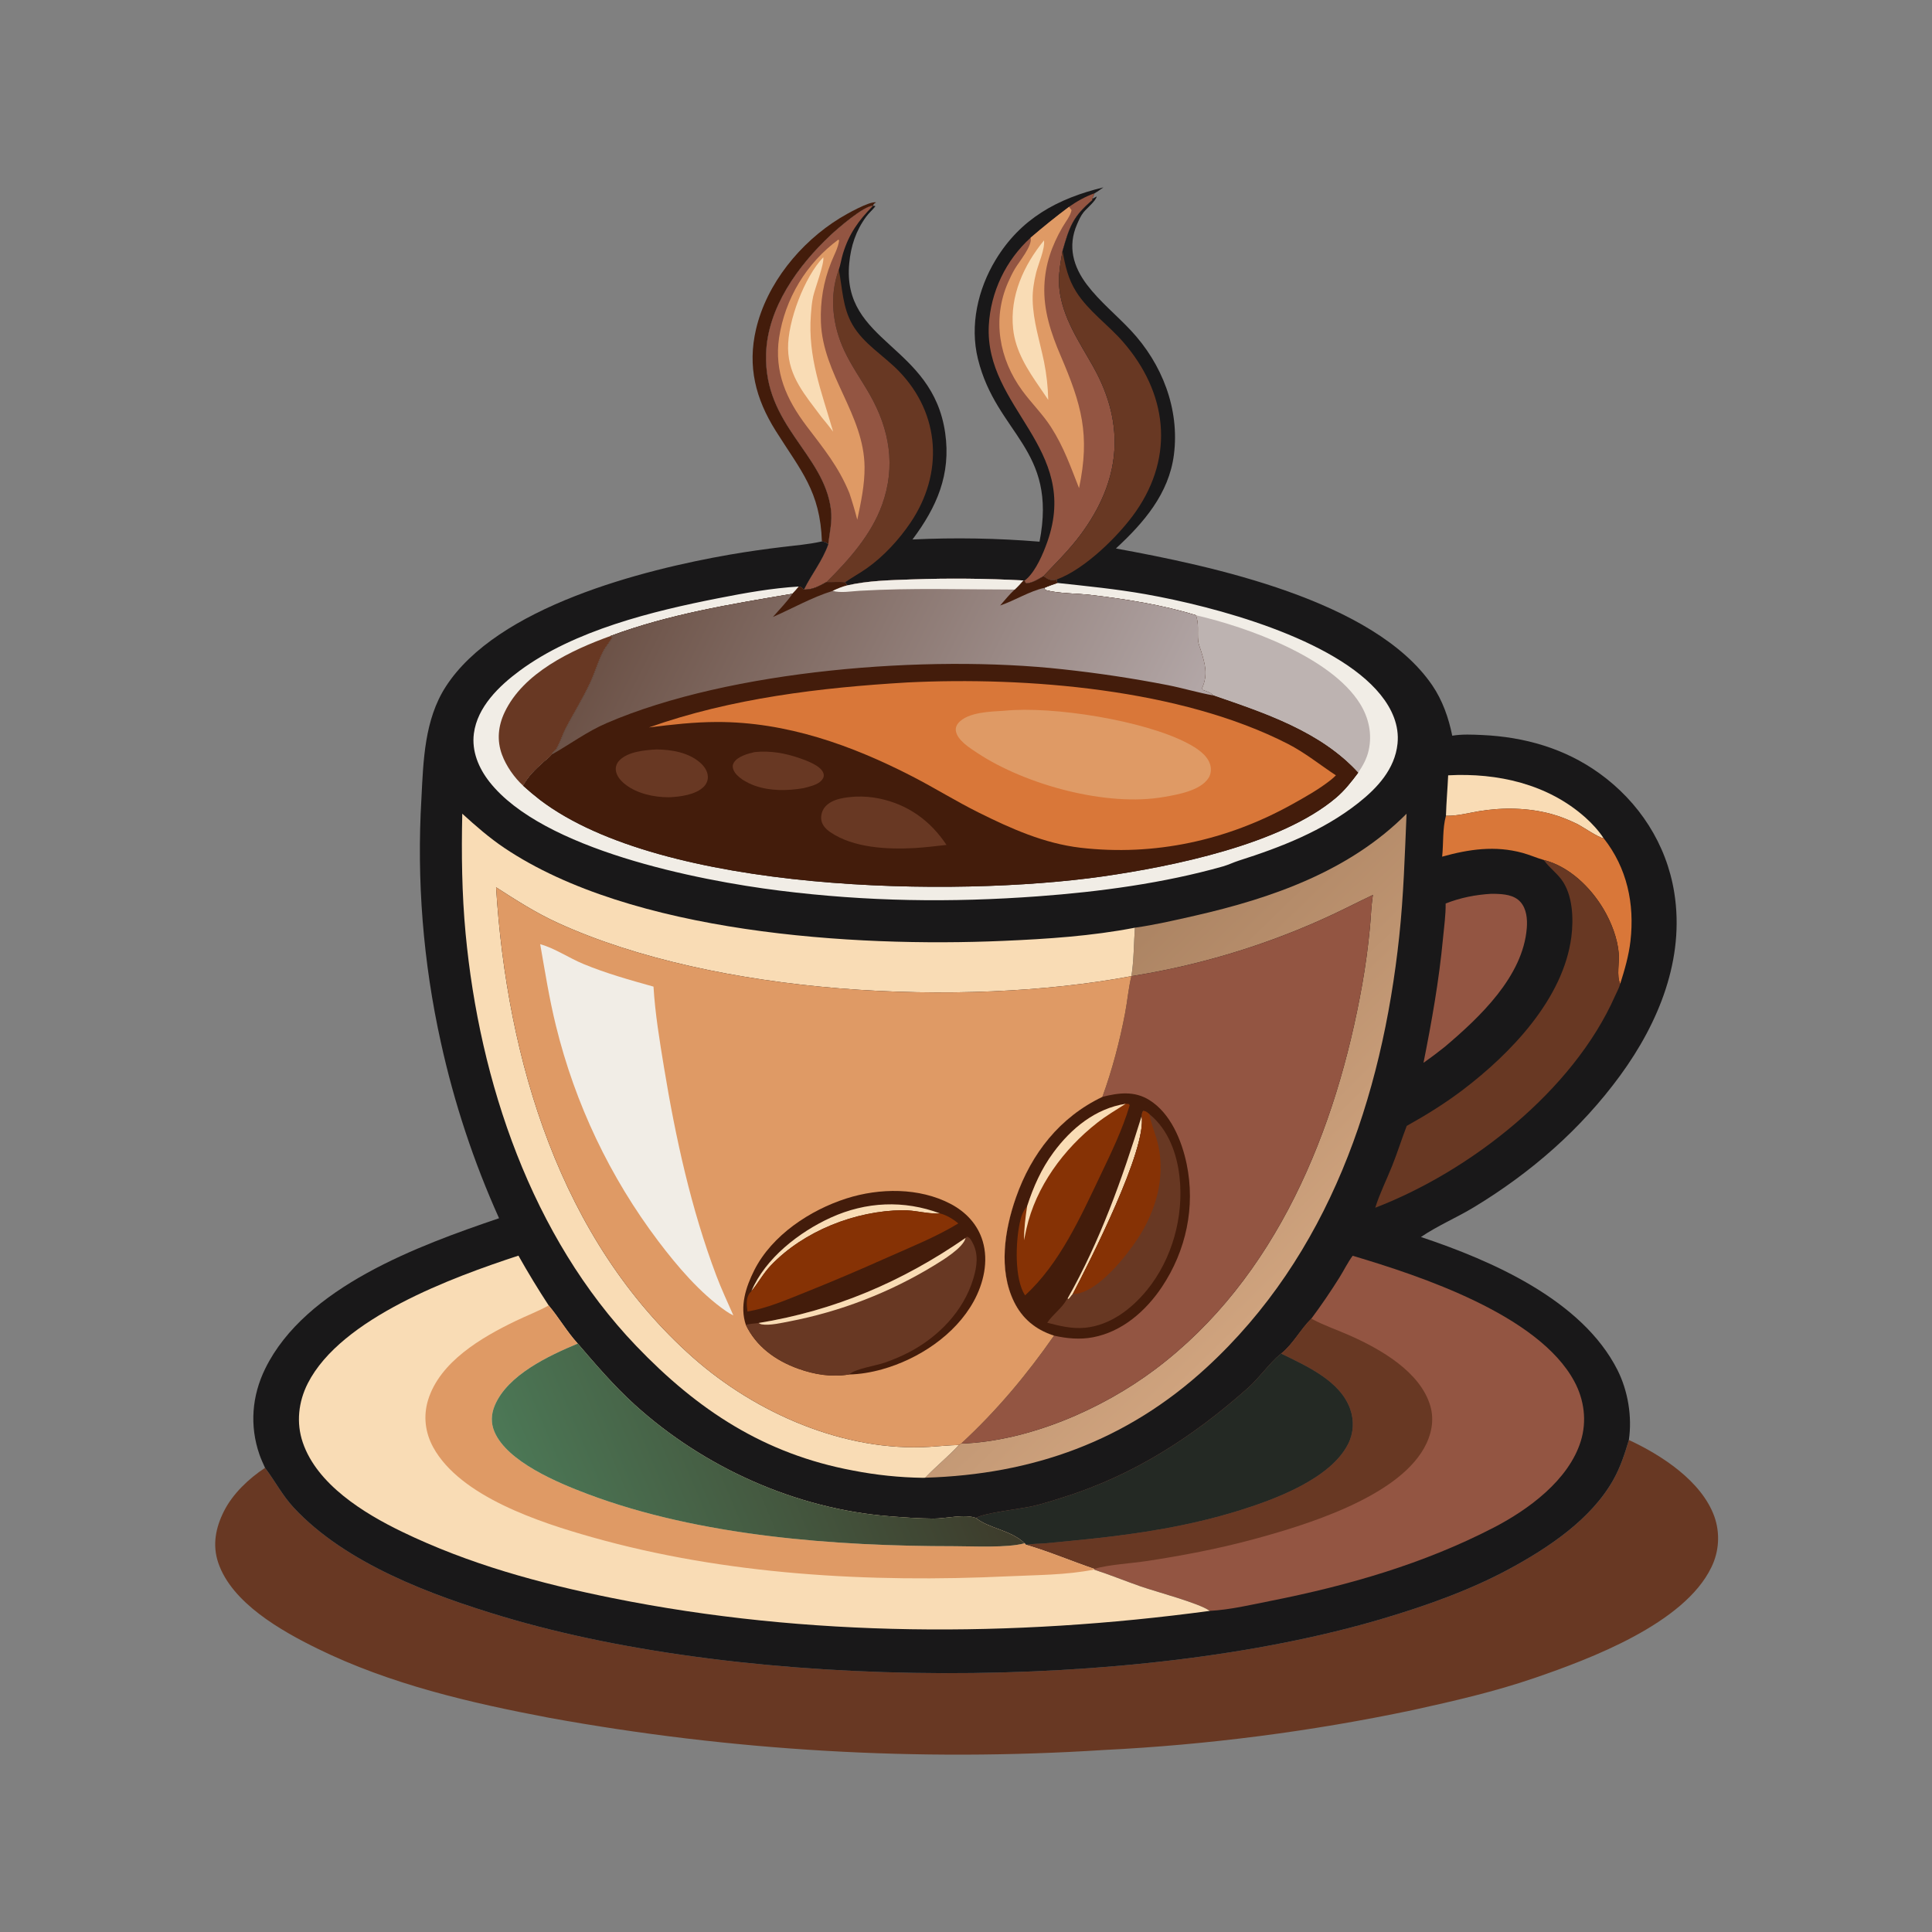 <?xml version="1.0" encoding="utf-8" ?>
<svg xmlns="http://www.w3.org/2000/svg" xmlns:xlink="http://www.w3.org/1999/xlink" width="1024" height="1024">
	<rect width="100%" height="100%" fill="#808080" stroke="none"/>
	<path fill="#431C0B" d="M435.621 286.961C434.725 260.345 424.447 249.521 411.112 228.29C400.481 211.363 396.099 194.215 400.705 174.514C406.371 150.277 424.164 128.534 445.123 115.625C448.397 113.608 460.964 106.466 464.363 107.271C463.298 107.947 463.096 107.932 462.693 109.103C457.923 108.968 443.856 121.213 440.182 124.663C422.987 140.813 406.753 163.149 406.033 187.608C404.916 225.593 436.697 240.334 440.415 270.061C441.219 276.489 439.718 282.174 438.993 288.457C437.769 287.399 437.222 287.19 435.621 286.961Z"/>
	<path fill="#191819" d="M550.967 287.102C560.642 237.712 528.196 230.235 518.329 190.277C513.93 172.464 518.292 153.314 527.665 137.8C540.941 115.826 560.538 105.207 584.829 99.303C583.292 100.4 581.777 101.542 580.124 102.461L578.92 105.417L578.973 106.071C568.606 114.78 566.811 120.297 563.175 133.001C562.006 139.782 560.747 146.43 561.536 153.339C563.281 168.611 572.088 181.246 579.416 194.303C596.935 225.518 593.861 254.995 572.681 283.494C566.769 291.448 559.859 298.204 553.073 305.369C550.087 307.117 547.564 308.797 544.062 309.233C543.136 308.435 543.509 308.926 542.99 307.725L542.416 307.649C522.571 306.607 503.028 306.413 483.165 307.106C471.787 307.503 460.19 307.744 449.042 310.276L447.918 308.64C444.857 308.208 441.251 308.627 438.097 308.492C433.957 310.735 430.91 312.549 426.071 312.526C430.159 304.235 435.863 297.33 438.993 288.457C439.718 282.174 441.219 276.489 440.415 270.061C436.697 240.334 404.916 225.593 406.033 187.608C406.753 163.149 422.987 140.813 440.182 124.663C443.856 121.213 457.923 108.968 462.693 109.103C463.44 109.045 462.998 109.031 464.009 109.284C462.489 111.257 460.573 112.831 459.084 114.86C453.613 122.317 450.985 130.397 450.117 139.509C446.09 181.771 494.25 182.506 500.973 229.526C504.108 251.454 496.517 268.754 483.642 285.933Q500.474 285.131 517.323 285.424Q534.172 285.716 550.967 287.102Z"/>
	<path fill="#683823" d="M444.575 142.947C446.559 153.016 446.535 162.866 451.805 172.045C457.667 182.253 468.367 188.411 476.391 196.675C498.44 219.386 500.16 250.963 482.626 276.961C476.512 286.025 468.299 294.953 459.343 301.26C455.636 303.871 451.613 306.025 447.918 308.64C444.857 308.208 441.251 308.627 438.097 308.492C449.939 296.692 461.78 283.461 467.53 267.517C474.881 247.136 471.522 227.579 460.968 209.074C456.514 201.265 451.267 193.973 447.459 185.794C441.255 172.471 439.418 156.929 444.575 142.947Z"/>
	<path fill="#935542" d="M438.993 288.457C439.718 282.174 441.219 276.489 440.415 270.061C436.697 240.334 404.916 225.593 406.033 187.608C406.753 163.149 422.987 140.813 440.182 124.663C443.856 121.213 457.923 108.968 462.693 109.103C454.996 116.953 450.013 123.846 446.767 134.475C445.923 137.239 445.52 140.249 444.575 142.947C439.418 156.929 441.255 172.471 447.459 185.794C451.267 193.973 456.514 201.265 460.968 209.074C471.522 227.579 474.881 247.136 467.53 267.517C461.78 283.461 449.939 296.692 438.097 308.492C433.957 310.735 430.91 312.549 426.071 312.526C430.159 304.235 435.863 297.33 438.993 288.457Z"/>
	<path fill="#DF9A65" d="M444.354 126.994L444.751 127.439C444.294 131.248 441.901 135.564 440.483 139.153C436.44 149.384 434.706 159.728 435.102 170.746C436.107 198.695 457.955 219.623 458.234 247.504C458.328 256.959 456.315 266.276 454.373 275.478C453.155 270.7 451.756 266.054 450.205 261.377C444.38 247.197 436.58 237.815 427.476 225.787C416.761 211.629 410.302 197.106 412.923 179.021Q413.217 177.094 413.606 175.184Q413.994 173.273 414.475 171.384Q414.957 169.495 415.53 167.632Q416.103 165.769 416.767 163.936Q417.431 162.103 418.184 160.305Q418.937 158.507 419.777 156.747Q420.617 154.988 421.542 153.272Q422.467 151.557 423.475 149.888Q424.483 148.219 425.571 146.602Q426.66 144.985 427.826 143.423Q428.993 141.861 430.234 140.358Q431.476 138.855 432.789 137.415Q434.103 135.974 435.485 134.6Q436.868 133.226 438.316 131.921Q439.764 130.616 441.275 129.383Q442.785 128.151 444.354 126.994Z"/>
	<path fill="#F9DCB5" d="M436.355 136.373C437.002 139.656 431.946 152.909 431.004 157.073C430.28 160.274 430.022 163.622 429.779 166.889C428.094 189.516 435.455 207.572 441.578 228.797C439.578 226.131 437.494 223.555 435.364 220.991C426.941 209.646 417.951 199.731 417.69 184.766C417.439 170.303 426.369 146.76 436.355 136.373Z"/>
	<path fill="#935542" d="M566.617 109.617C570.683 106.748 575.415 104.065 580.124 102.461L578.92 105.417L578.973 106.071C568.606 114.78 566.811 120.297 563.175 133.001C562.006 139.782 560.747 146.43 561.536 153.339C563.281 168.611 572.088 181.246 579.416 194.303C596.935 225.518 593.861 254.995 572.681 283.494C566.769 291.448 559.859 298.204 553.073 305.369C550.087 307.117 547.564 308.797 544.062 309.233C543.136 308.435 543.509 308.926 542.99 307.725C543.526 307.372 543.541 307.385 544.104 306.877C549.138 302.341 552.894 293.438 555.107 287.183C572.758 237.293 521.864 216.412 524.085 172.513Q524.177 170.862 524.349 169.218Q524.521 167.574 524.773 165.941Q525.025 164.307 525.356 162.687Q525.687 161.068 526.096 159.466Q526.505 157.864 526.992 156.285Q527.478 154.705 528.041 153.151Q528.604 151.596 529.242 150.071Q529.88 148.546 530.591 147.054Q531.302 145.562 532.085 144.106Q532.867 142.65 533.72 141.234Q534.573 139.817 535.493 138.444Q536.414 137.071 537.4 135.745Q538.386 134.418 539.436 133.141Q540.485 131.864 541.596 130.639Q542.706 129.414 543.874 128.245Q545.043 127.076 546.267 125.965C552.93 120.252 559.582 114.884 566.617 109.617Z"/>
	<path fill="#DF9A65" d="M566.617 109.617L567.935 111.384C567.467 114.254 564.561 117.926 563.08 120.497C557.43 130.299 554.003 140.07 553.536 151.458C553.002 164.511 557.071 176.668 562.143 188.501C573.262 214.441 577.862 230.421 571.917 258.724C567.367 247.194 563.854 236.959 557.054 226.357C552.675 219.531 546.642 213.632 541.833 207.064C529.567 190.312 525.752 169.174 534.287 149.71C535.372 147.236 536.565 144.774 537.931 142.443C540.113 138.72 547.292 130.289 546.267 125.965C552.93 120.252 559.582 114.884 566.617 109.617Z"/>
	<path fill="#F9DCB5" d="M553.348 127.401C553.908 132.06 550.348 139.805 549.181 144.497C548.02 149.166 547.216 154.132 547.324 158.954C547.58 170.312 551.098 180.768 553.362 191.77Q555.37 201.757 555.585 211.942Q553.528 208.815 551.38 205.75C544.725 196.112 538.214 186.194 536.969 174.262C535.154 156.854 542.553 140.602 553.348 127.401Z"/>
	<path fill="#683823" d="M140.482 777.979C145.833 785.045 149.586 792.539 155.771 799.171C183.305 828.697 228.5 845.422 266.304 856.766C397.864 896.243 601.675 897.066 733.368 857.775C756.057 851.005 779.061 842.854 799.933 831.58C820.707 820.358 843.479 805.196 855.227 784.097C858.906 777.489 861.184 770.44 863.333 763.225C880.663 771.24 901.876 785.023 908.643 803.776Q908.93 804.592 909.177 805.421Q909.424 806.25 909.629 807.09Q909.834 807.93 909.997 808.78Q910.16 809.629 910.281 810.485Q910.402 811.342 910.48 812.203Q910.558 813.065 910.593 813.929Q910.629 814.793 910.621 815.658Q910.613 816.523 910.563 817.386Q910.512 818.25 910.419 819.109Q910.325 819.969 910.189 820.824Q910.053 821.678 909.875 822.524Q909.697 823.37 909.477 824.207Q909.257 825.043 908.995 825.868Q908.734 826.692 908.432 827.503Q908.13 828.313 907.788 829.108Q907.447 829.902 907.066 830.679C892.717 860.527 842.955 879.209 813.362 889.362C792.282 896.595 770.578 901.592 748.835 906.368Q728.594 910.629 708.2 914.087Q687.807 917.545 667.293 920.195Q646.778 922.845 626.175 924.683Q605.572 926.521 584.913 927.543Q566.499 928.717 548.057 929.329Q529.616 929.942 511.165 929.993Q492.713 930.044 474.269 929.533Q455.824 929.023 437.404 927.951Q418.983 926.879 400.604 925.248Q382.225 923.616 363.904 921.425Q345.583 919.234 327.337 916.487Q309.091 913.74 290.937 910.439C248.992 902.49 206.71 892.675 168.183 873.761C148.992 864.34 122.898 849.6 115.688 828.338C112.478 818.872 114.304 809.682 118.702 800.966C123.41 791.635 131.865 783.694 140.482 777.979Z"/>
	<path fill="#191819" d="M578.92 105.417L581.265 104.135C580.969 106.316 575.953 110.491 574.355 112.453C572.845 114.308 571.814 116.674 570.864 118.855C565.785 130.514 568.797 141.267 576.125 150.929C582.866 159.815 591.755 167.001 599.371 175.129C615.89 192.759 625.308 216.736 622.197 241.015C619.547 261.694 606.193 277.082 591.462 290.702C641.788 299.933 728.154 317.938 759.093 363.175C764.555 371.162 767.816 380.503 769.721 389.939C774.898 389.073 780.407 389.338 785.637 389.577C807.985 390.594 829.316 396.65 847.623 409.821C868.748 425.019 883.288 447.343 887.406 473.158C893.003 508.25 879.156 542.083 858.764 569.992C837.933 598.502 811.472 621.5 781.378 639.75C772.134 645.356 762.082 649.561 753.122 655.636C790.693 668.17 838.538 689.033 857.27 726.083C862.882 737.182 865.135 750.906 863.333 763.225C861.184 770.44 858.906 777.489 855.227 784.097C843.479 805.196 820.707 820.358 799.933 831.58C779.061 842.854 756.057 851.005 733.368 857.775C601.675 897.066 397.864 896.243 266.304 856.766C228.5 845.422 183.305 828.697 155.771 799.171C149.586 792.539 145.833 785.045 140.482 777.979C139.425 775.656 138.344 773.332 137.508 770.918C132.227 755.672 133.495 739.826 140.586 725.382C161.87 682.033 221.858 660.201 264.508 645.689Q259.458 634.468 254.995 623.002Q250.532 611.535 246.668 599.853Q242.803 588.171 239.547 576.305Q236.291 564.439 233.653 552.421Q231.895 544.483 230.412 536.488Q228.93 528.494 227.725 520.453Q226.52 512.412 225.595 504.334Q224.669 496.257 224.024 488.152Q223.379 480.047 223.015 471.924Q222.651 463.801 222.569 455.671Q222.486 447.541 222.685 439.413Q222.884 431.284 223.365 423.168C224.379 403.027 224.977 381.476 236.234 363.982C263.493 321.62 340.415 302.031 386.953 293.936Q400.783 291.57 414.717 289.925C421.465 289.101 428.447 288.542 435.089 287.082L435.621 286.961C437.222 287.19 437.769 287.399 438.993 288.457C435.863 297.33 430.159 304.235 426.071 312.526C430.91 312.549 433.957 310.735 438.097 308.492C441.251 308.627 444.857 308.208 447.918 308.64L449.042 310.276C460.19 307.744 471.787 307.503 483.165 307.106C503.028 306.413 522.571 306.607 542.416 307.649L542.99 307.725C543.509 308.926 543.136 308.435 544.062 309.233C547.564 308.797 550.087 307.117 553.073 305.369C559.859 298.204 566.769 291.448 572.681 283.494C593.861 254.995 596.935 225.518 579.416 194.303C572.088 181.246 563.281 168.611 561.536 153.339C560.747 146.43 562.006 139.782 563.175 133.001C566.811 120.297 568.606 114.78 578.973 106.071L578.92 105.417Z"/>
	<path fill="#F9DCB5" d="M767.554 410.938C793.626 409.524 820.44 415.521 840.355 433.364C843.963 436.596 847.3 440.264 849.986 444.303C847.193 444.04 838.714 438.039 835.583 436.546C831.41 434.555 826.966 432.732 822.505 431.505C810.101 428.093 796.588 427.846 783.923 429.956C778.372 430.88 772.608 432.455 766.972 432.378C766.776 432.376 766.58 432.368 766.384 432.363C766.587 425.204 767.237 418.087 767.554 410.938Z"/>
	<path fill="#D97739" d="M766.384 432.363C766.58 432.368 766.776 432.376 766.972 432.378C772.608 432.455 778.372 430.88 783.923 429.956C796.588 427.846 810.101 428.093 822.505 431.505C826.966 432.732 831.41 434.555 835.583 436.546C838.714 438.039 847.193 444.04 849.986 444.303C862.38 460.02 866.43 479.026 864.181 498.731C863.29 506.533 861.101 514.029 858.735 521.49C856.737 517.111 858.373 510.238 857.987 505.438C857.334 497.341 853.995 488.737 849.877 481.804C842.982 470.197 831.604 459.169 818.233 455.811C814.428 454.728 810.774 453.074 806.924 452.028C792.399 448.085 778.623 450.074 764.371 454.049C765.117 447.074 764.501 439.079 766.384 432.363Z"/>
	<path fill="#935542" d="M790.415 473.732C791.029 473.724 791.636 473.723 792.25 473.74C797.028 473.875 802.456 474.247 805.864 478.055C809.142 481.718 809.6 487.204 809.232 491.892C807.213 517.584 784.271 539.173 765.7 554.902Q760.215 559.279 754.481 563.323C758.834 541.447 762.728 519.648 764.811 497.42C765.382 491.326 766.308 485.004 766.221 478.885C774.017 475.79 782.064 474.222 790.415 473.732Z"/>
	<path fill="#683823" d="M563.175 133.001C564.564 140.83 566.095 147.803 570.4 154.63C576.842 164.846 587.28 172.075 595.16 181.107C618.583 207.953 622.742 241.362 602.003 271.151C593.096 283.946 574.84 301.822 559.999 307.178C559.851 307.209 559.705 307.241 559.557 307.271C556.608 307.854 555.474 306.999 553.073 305.369C559.859 298.204 566.769 291.448 572.681 283.494C593.861 254.995 596.935 225.518 579.416 194.303C572.088 181.246 563.281 168.611 561.536 153.339C560.747 146.43 562.006 139.782 563.175 133.001Z"/>
	<path fill="#683823" d="M818.233 455.811C831.604 459.169 842.982 470.197 849.877 481.804C853.995 488.737 857.334 497.341 857.987 505.438C858.373 510.238 856.737 517.111 858.735 521.49C858.155 523.653 856.843 525.986 855.93 528.048C833.722 578.171 779.274 620.752 728.907 640.132C731.242 632.638 734.903 625.33 737.828 618.022C740.631 611.018 742.894 603.8 745.593 596.751C756.078 590.889 766.052 584.726 775.614 577.438C800.887 558.173 828.603 529.325 832.845 496.613C834.096 486.962 833.615 474.06 827.485 466.018C824.881 462.602 821.35 459.929 818.765 456.524L818.233 455.811Z"/>
	<defs>
		<linearGradient id="gradient_0" gradientUnits="userSpaceOnUse" x1="552.596" y1="540.683" x2="686.11" y2="677.579">
			<stop offset="0" stop-color="#AC8463"/>
			<stop offset="1" stop-color="#CFA37E"/>
		</linearGradient>
	</defs>
	<path fill="url(#gradient_0)" d="M745.502 431.293C744.582 452.984 743.935 474.713 741.624 496.312C732.473 581.81 704.154 665.384 639.47 724.847C597.106 763.791 547.376 781.517 490.391 783.217C496.11 777.19 502.635 771.978 508.252 765.871L509.396 765.154C545.026 763.875 583.872 747.077 612.18 725.836C676.595 677.504 708.345 598.75 722.018 521.748C723.771 511.877 725.114 501.76 726.074 491.784C726.612 486.187 726.744 480.512 727.574 474.952L727.671 474.334C718.223 478.822 709.008 483.659 699.417 487.868Q687.495 493.164 675.253 497.671Q663.011 502.179 650.501 505.88Q637.992 509.581 625.267 512.46Q612.543 515.338 599.659 517.382C600.989 509.506 600.93 499.817 601.53 491.697C612.171 490.199 622.754 487.742 633.227 485.36C674.176 476.047 715.319 461.659 745.502 431.293Z"/>
	<path fill="#F1EDE6" d="M560.439 308.971C576.014 310.658 591.667 312.189 607.105 314.927C643.838 321.439 707.608 338.429 731.693 368.182C737.707 375.611 741.735 384.444 740.713 394.196C739.306 407.629 730.017 417.654 719.82 425.682C701.146 440.383 679.023 449.018 656.625 456.14C653.768 457.048 651.066 458.398 648.172 459.218C616.81 468.107 582.733 472.667 550.3 475.054C503.824 478.476 459.529 477.843 413.224 472.053C369.647 466.605 287.592 450.289 259.414 414.38C253.696 407.093 249.936 398.17 251.166 388.762C253.01 374.665 264.525 363.586 275.366 355.557C304.401 334.056 345.829 323.937 380.741 317.063C394.887 314.278 409.094 311.717 423.511 310.865C422.38 312.181 421.272 313.497 420.022 314.702C387.438 320.219 354.692 325.481 323.589 337.087L324.512 337.799C323.162 340.389 321.142 342.509 319.798 345.077C317.067 350.296 315.404 356.225 312.937 361.6C309.058 370.053 303.972 378.074 299.693 386.345C298.308 389.021 296.069 395.681 294.336 397.676C293.976 398.091 293.426 398.31 293.064 398.724C292.826 398.997 292.658 399.537 292.533 399.882C291.329 401.408 289.611 402.603 288.162 403.896C283.939 407.66 280.008 411.459 277.29 416.459Q281.631 420.407 286.271 423.999C351.124 473.277 506.155 475.743 584.508 464.516C621.647 459.194 679.012 447.505 708.113 422.827C712.729 418.912 716.276 414.344 719.882 409.533C699.865 387.662 670.336 377.973 643.175 368.609C641.659 367.036 639.424 366.349 637.409 365.64L637.17 364.654C640.342 357.568 638.716 351.787 636.494 344.709C635.99 343.107 635.216 341.295 635.057 339.617C634.598 334.786 635.587 330.853 633.882 326.096C616.131 320.564 596.336 317.484 577.908 315.313C571.107 314.512 561.119 314.577 554.86 312.912C553.755 312.618 553.961 312.52 553.429 311.599C555.71 310.583 558.085 309.801 560.439 308.971Z"/>
	<path fill="#683823" d="M277.29 416.459C272.578 412.149 268.292 405.999 266.069 399.995C263.277 392.456 264.028 384.822 267.409 377.636C277.299 356.616 302.757 344.593 323.589 337.087L324.512 337.799C323.162 340.389 321.142 342.509 319.798 345.077C317.067 350.296 315.404 356.225 312.937 361.6C309.058 370.053 303.972 378.074 299.693 386.345C298.308 389.021 296.069 395.681 294.336 397.676C293.976 398.091 293.426 398.31 293.064 398.724C292.826 398.997 292.658 399.537 292.533 399.882C291.329 401.408 289.611 402.603 288.162 403.896C283.939 407.66 280.008 411.459 277.29 416.459Z"/>
	<path fill="#BDB3B1" d="M633.882 326.096C661.296 332.424 705.433 348.314 720.798 372.912C725.477 380.402 727.367 389.05 725.406 397.753C724.41 402.172 722.366 405.806 719.882 409.533C699.865 387.662 670.336 377.973 643.175 368.609C641.659 367.036 639.424 366.349 637.409 365.64L637.17 364.654C640.342 357.568 638.716 351.787 636.494 344.709C635.99 343.107 635.216 341.295 635.057 339.617C634.598 334.786 635.587 330.853 633.882 326.096Z"/>
	<path fill="#F9DCB5" d="M245.012 431.279C252.169 437.774 259.287 444.025 267.326 449.425C334.712 494.691 452.095 502.14 531.637 498.688C555.022 497.674 578.521 496.156 601.53 491.697C600.93 499.817 600.989 509.506 599.659 517.382C509.887 534.169 379.141 527.349 295.593 489.132C283.936 483.8 273.681 477.183 262.94 470.283C268.573 561.43 296.91 657.324 367.403 719.619C400.732 749.071 447.695 769.606 492.744 766.852C497.915 766.536 503.07 765.984 508.252 765.871C502.635 771.978 496.11 777.19 490.391 783.217C490.012 783.247 489.632 783.275 489.252 783.272Q479.873 783.142 470.544 782.17Q461.214 781.198 452.01 779.391C405.044 770.612 369.729 747.35 337.167 713.335C281.732 655.426 254.19 573.413 246.788 494.867C244.788 473.648 244.545 452.563 245.012 431.279Z"/>
	<path fill="#935542" d="M727.671 474.334L727.574 474.952C726.744 480.512 726.612 486.187 726.074 491.784C725.114 501.76 723.771 511.877 722.018 521.748C708.345 598.75 676.595 677.504 612.18 725.836C583.872 747.077 545.026 763.875 509.396 765.154C528.27 747.702 543.943 728.967 558.663 707.917L558.053 707.718C548.737 704.597 541.799 698.84 537.455 689.97C529.13 672.966 532.442 651.893 538.462 634.737C546.678 611.325 561.668 592.157 584.281 581.362C589.415 567.337 593.505 551.755 596.306 537.082C597.552 530.553 598.098 523.838 599.659 517.382Q612.543 515.338 625.267 512.46Q637.992 509.581 650.501 505.88Q663.011 502.179 675.253 497.671Q687.495 493.164 699.417 487.868C709.008 483.659 718.223 478.822 727.671 474.334Z"/>
	<path fill="#431C0B" d="M584.281 581.362C592.859 579.198 601.217 578.086 609.191 583.055C620.424 590.054 626.362 604.498 628.943 616.904C633.667 639.614 628.67 662.869 615.851 682.087C607.328 694.863 594.736 705.886 579.262 708.794C572.363 710.09 565.464 709.461 558.663 707.917L558.053 707.718C548.737 704.597 541.799 698.84 537.455 689.97C529.13 672.966 532.442 651.893 538.462 634.737C546.678 611.325 561.668 592.157 584.281 581.362Z"/>
	<path fill="#F9DCB5" d="M605.112 591.463C607.912 609.131 577.785 668.239 568.605 685.862L566.493 688.486C566.251 688.455 565.97 688.494 565.775 688.347C583.108 657.717 594.729 624.97 605.112 591.463Z"/>
	<path fill="#863205" d="M596.622 585.04L598.275 585.126L598.78 585.753C594.837 598.969 589.07 610.76 583.154 623.161C572.748 644.975 561.528 670.006 543.29 686.561C537.582 677.795 538.336 658.405 540.441 648.373C541.185 644.823 542.075 642.092 544.412 639.255C547.735 629.018 551.914 619.562 558.337 610.853C567.761 598.074 580.593 587.525 596.622 585.04Z"/>
	<path fill="#F9DCB5" d="M596.622 585.04C591.516 588.274 586.409 591.307 581.627 595.037C563.773 608.965 549.021 628.986 544.026 651.3Q543.356 654.32 542.746 657.353C542.732 651.231 543.487 645.296 544.412 639.255C547.735 629.018 551.914 619.562 558.337 610.853C567.761 598.074 580.593 587.525 596.622 585.04Z"/>
	<path fill="#683823" d="M605.112 591.463C605.191 590.375 605.28 589.764 605.849 588.825C607.391 588.849 607.964 589.605 609.182 590.509C619.238 598.618 623.828 611.429 625.192 623.941C627.464 644.796 621.302 667.304 608.014 683.643C599.798 693.744 588.418 702.473 575.079 703.74C568.133 704.4 561.711 702.796 555.048 701.067C558.066 696.585 562.809 693.422 565.325 688.845C565.433 688.649 565.625 688.513 565.775 688.347C565.97 688.494 566.251 688.455 566.493 688.486L568.605 685.862C577.785 668.239 607.912 609.131 605.112 591.463Z"/>
	<path fill="#863205" d="M605.112 591.463C605.191 590.375 605.28 589.764 605.849 588.825C607.391 588.849 607.964 589.605 609.182 590.509C609.212 590.672 609.24 590.835 609.272 590.998C610.373 596.633 612.843 601.932 614.02 607.561C617.628 624.821 612.429 642.282 602.873 656.718C596.751 665.965 582.725 683.659 570.945 685.652C570.17 685.783 569.389 685.827 568.605 685.862C577.785 668.239 607.912 609.131 605.112 591.463Z"/>
	<path fill="#935542" d="M716.941 665.578C753.127 676.343 815.5 696.977 834.423 732.167C839.671 741.926 841.16 753.205 837.847 763.857C831.424 784.505 810.07 800.161 791.64 809.683C754.447 828.898 714.737 840.306 673.796 848.439C663.098 850.564 652.097 853.202 641.191 853.802C635.889 849.773 612.693 843.653 604.481 840.785C596.242 837.907 588.163 834.595 579.855 831.902L579.92 831.521C567.776 827.403 556.126 822.396 543.769 818.786L543.027 817.967C535.986 810.995 523.621 809.991 517.305 804.557C521.376 801.895 541.063 799.71 547.135 798.345C552.707 797.093 558.219 795.282 563.665 793.567C601.123 781.769 632.249 761.562 661.448 735.672C667.28 730.5 673.213 722.137 678.393 717.934C678.607 717.761 678.825 717.593 679.041 717.422C685.34 712.415 689.303 704.547 695.036 698.911Q702.913 688.321 709.91 677.131C712.263 673.374 714.328 669.124 716.941 665.578Z"/>
	<path fill="#683823" d="M695.036 698.911L695.473 699.15C701.947 702.626 709.188 705.043 715.909 708.054C731.827 715.187 752.737 727.053 758.07 745.081C760.38 752.888 758.611 760.79 754.677 767.714C739.733 794.017 691.083 808.667 663.497 816.081C645.394 820.946 626.752 824.47 608.229 827.32C599.855 828.608 587.769 829.245 579.92 831.521C567.776 827.403 556.126 822.396 543.769 818.786C547.197 818.188 550.718 818.272 554.182 817.975Q565.631 816.922 577.067 815.728C603.886 812.929 630.402 808.769 656.212 800.785C675.29 794.884 705.138 783.948 714.536 765.34C717.456 759.558 717.794 752.966 715.645 746.862C710.321 731.741 692.27 723.937 679.041 717.422C685.34 712.415 689.303 704.547 695.036 698.911Z"/>
	<path fill="#242924" d="M517.305 804.557C521.376 801.895 541.063 799.71 547.135 798.345C552.707 797.093 558.219 795.282 563.665 793.567C601.123 781.769 632.249 761.562 661.448 735.672C667.28 730.5 673.213 722.137 678.393 717.934C678.607 717.761 678.825 717.593 679.041 717.422C692.27 723.937 710.321 731.741 715.645 746.862C717.794 752.966 717.456 759.558 714.536 765.34C705.138 783.948 675.29 794.884 656.212 800.785C630.402 808.769 603.886 812.929 577.067 815.728Q565.631 816.922 554.182 817.975C550.718 818.272 547.197 818.188 543.769 818.786L543.027 817.967C535.986 810.995 523.621 809.991 517.305 804.557Z"/>
	<path fill="#F9DCB5" d="M641.191 853.802C536.75 867.89 428.308 867.9 324.745 847.042C286.091 839.257 248.617 829.059 213.004 811.821C192.877 802.08 168.051 786.814 160.475 764.535C156.922 754.084 158.175 742.948 163.148 733.177C180.772 698.553 239.845 676.977 274.78 665.514Q282.353 678.982 290.812 691.912C296.241 698.363 300.536 705.91 306.209 712.12C315.833 723.318 325.353 734.481 336.308 744.43C373.021 777.771 421.684 799.682 471.244 803.634C478.901 804.245 486.967 804.836 494.652 804.889C501.391 804.936 511.038 802.307 517.305 804.557C523.621 809.991 535.986 810.995 543.027 817.967L543.769 818.786C556.126 822.396 567.776 827.403 579.92 831.521L579.855 831.902C588.163 834.595 596.242 837.907 604.481 840.785C612.693 843.653 635.889 849.773 641.191 853.802Z"/>
	<path fill="#DF9A65" d="M290.812 691.912C296.241 698.363 300.536 705.91 306.209 712.12C290.848 718.579 269.006 728.691 262.198 745.01C260.281 749.604 260.12 754.312 262.088 758.918C268.873 774.8 295.784 785.961 311.311 791.815C370.778 814.234 442.664 819.51 505.92 819.516C515.872 819.517 533.901 820.504 543.027 817.967L543.769 818.786C556.126 822.396 567.776 827.403 579.92 831.521L579.855 831.902C565.175 834.848 549.459 834.764 534.517 835.468C460.949 838.932 384.69 834.805 313.569 814.683C286.237 806.949 243.972 793.259 229.619 767.115C225.353 759.344 224.285 750.558 226.887 742.053C233.092 721.77 255.201 708.878 273.196 700.192C278.877 697.449 284.868 695.165 290.398 692.142L290.812 691.912Z"/>
	<defs>
		<linearGradient id="gradient_1" gradientUnits="userSpaceOnUse" x1="503.626" y1="731.201" x2="289.283" y2="821.544">
			<stop offset="0" stop-color="#3D3B2B"/>
			<stop offset="1" stop-color="#4C7856"/>
		</linearGradient>
	</defs>
	<path fill="url(#gradient_1)" d="M306.209 712.12C315.833 723.318 325.353 734.481 336.308 744.43C373.021 777.771 421.684 799.682 471.244 803.634C478.901 804.245 486.967 804.836 494.652 804.889C501.391 804.936 511.038 802.307 517.305 804.557C523.621 809.991 535.986 810.995 543.027 817.967C533.901 820.504 515.872 819.517 505.92 819.516C442.664 819.51 370.778 814.234 311.311 791.815C295.784 785.961 268.873 774.8 262.088 758.918C260.12 754.312 260.281 749.604 262.198 745.01C269.006 728.691 290.848 718.579 306.209 712.12Z"/>
	<path fill="#431C0B" d="M553.073 305.369C555.474 306.999 556.608 307.854 559.557 307.271C559.705 307.241 559.851 307.209 559.999 307.178L560.439 308.971C558.085 309.801 555.71 310.583 553.429 311.599C553.961 312.52 553.755 312.618 554.86 312.912C561.119 314.577 571.107 314.512 577.908 315.313C596.336 317.484 616.131 320.564 633.882 326.096C635.587 330.853 634.598 334.786 635.057 339.617C635.216 341.295 635.99 343.107 636.494 344.709C638.716 351.787 640.342 357.568 637.17 364.654L637.409 365.64C639.424 366.349 641.659 367.036 643.175 368.609C670.336 377.973 699.865 387.662 719.882 409.533C716.276 414.344 712.729 418.912 708.113 422.827C679.012 447.505 621.647 459.194 584.508 464.516C506.155 475.743 351.124 473.277 286.271 423.999Q281.631 420.407 277.29 416.459C280.008 411.459 283.939 407.66 288.162 403.896C289.611 402.603 291.329 401.408 292.533 399.882C292.658 399.537 292.826 398.997 293.064 398.724C293.426 398.31 293.976 398.091 294.336 397.676C296.069 395.681 298.308 389.021 299.693 386.345C303.972 378.074 309.058 370.053 312.937 361.6C315.404 356.225 317.067 350.296 319.798 345.077C321.142 342.509 323.162 340.389 324.512 337.799L323.589 337.087C354.692 325.481 387.438 320.219 420.022 314.702C421.272 313.497 422.38 312.181 423.511 310.865C424.864 311.099 425.115 311.618 426.071 312.526C430.91 312.549 433.957 310.735 438.097 308.492C441.251 308.627 444.857 308.208 447.918 308.64L449.042 310.276C460.19 307.744 471.787 307.503 483.165 307.106C503.028 306.413 522.571 306.607 542.416 307.649L542.99 307.725C543.509 308.926 543.136 308.435 544.062 309.233C547.564 308.797 550.087 307.117 553.073 305.369Z"/>
	<path fill="#683823" d="M400.096 398.601C408.262 397.805 416.101 399.155 423.809 401.839C427.506 403.127 435.208 405.838 436.457 409.91C436.704 410.715 436.692 411.564 436.326 412.316C434.591 415.887 429.385 416.747 425.94 417.735C417.534 419.178 408.152 419.34 400.028 416.419C396.135 415.02 390.19 411.947 388.685 407.863C388.227 406.62 388.223 405.509 388.884 404.324C390.775 400.936 396.536 399.384 400.096 398.601Z"/>
	<path fill="#683823" d="M347.991 397.217C355.979 397.342 364.654 398.733 370.947 404.098C373.172 405.995 375.071 408.599 375.179 411.621C375.251 413.627 374.471 415.473 373.08 416.906C368.82 421.294 360.405 422.323 354.56 422.57C346.691 422.585 337.707 420.677 331.395 415.736C329.043 413.895 326.668 411.234 326.39 408.117C326.226 406.27 326.951 404.445 328.216 403.115C332.771 398.328 341.77 397.577 347.991 397.217Z"/>
	<path fill="#683823" d="M453.76 422.219C457.726 422.071 461.901 422.404 465.79 423.192C481.148 426.306 493.102 434.934 501.668 447.829C495.994 448.465 490.325 449.158 484.624 449.496C470.442 450.281 452.303 449.421 440.136 441.099C437.874 439.552 435.801 437.497 435.329 434.685C434.931 432.314 435.702 429.574 437.24 427.732C440.99 423.24 448.303 422.551 453.76 422.219Z"/>
	<defs>
		<linearGradient id="gradient_2" gradientUnits="userSpaceOnUse" x1="341.863" y1="300.684" x2="602.665" y2="430.81">
			<stop offset="0" stop-color="#6C5247"/>
			<stop offset="1" stop-color="#B2A6A6"/>
		</linearGradient>
	</defs>
	<path fill="url(#gradient_2)" d="M553.073 305.369C555.474 306.999 556.608 307.854 559.557 307.271C559.705 307.241 559.851 307.209 559.999 307.178L560.439 308.971C558.085 309.801 555.71 310.583 553.429 311.599C553.961 312.52 553.755 312.618 554.86 312.912C561.119 314.577 571.107 314.512 577.908 315.313C596.336 317.484 616.131 320.564 633.882 326.096C635.587 330.853 634.598 334.786 635.057 339.617C635.216 341.295 635.99 343.107 636.494 344.709C638.716 351.787 640.342 357.568 637.17 364.654L637.409 365.64C639.424 366.349 641.659 367.036 643.175 368.609C635.084 367.163 627.2 364.773 619.139 363.169Q591.367 357.752 563.234 354.728C491.837 346.849 387.134 354.964 321.539 383.256C311.049 387.78 302.348 394.329 292.533 399.882C292.658 399.537 292.826 398.997 293.064 398.724C293.426 398.31 293.976 398.091 294.336 397.676C296.069 395.681 298.308 389.021 299.693 386.345C303.972 378.074 309.058 370.053 312.937 361.6C315.404 356.225 317.067 350.296 319.798 345.077C321.142 342.509 323.162 340.389 324.512 337.799L323.589 337.087C354.692 325.481 387.438 320.219 420.022 314.702C421.272 313.497 422.38 312.181 423.511 310.865C424.864 311.099 425.115 311.618 426.071 312.526C430.91 312.549 433.957 310.735 438.097 308.492C441.251 308.627 444.857 308.208 447.918 308.64L449.042 310.276C460.19 307.744 471.787 307.503 483.165 307.106C503.028 306.413 522.571 306.607 542.416 307.649L542.99 307.725C543.509 308.926 543.136 308.435 544.062 309.233C547.564 308.797 550.087 307.117 553.073 305.369Z"/>
	<path fill="#431C0B" d="M553.073 305.369C555.474 306.999 556.608 307.854 559.557 307.271C559.705 307.241 559.851 307.209 559.999 307.178L560.439 308.971C558.085 309.801 555.71 310.583 553.429 311.599C545.798 313.275 537.704 318.367 530.083 320.93C532.576 318.067 535.009 315.057 537.801 312.48C539.452 310.955 540.929 309.329 542.416 307.649L542.99 307.725C543.509 308.926 543.136 308.435 544.062 309.233C547.564 308.797 550.087 307.117 553.073 305.369Z"/>
	<path fill="#431C0B" d="M438.097 308.492C441.251 308.627 444.857 308.208 447.918 308.64L449.042 310.276C446.288 310.955 443.915 311.975 441.354 313.164C430.265 316.632 420.245 322.379 409.647 327.015C413.119 322.995 417.058 319.108 420.022 314.702C421.272 313.497 422.38 312.181 423.511 310.865C424.864 311.099 425.115 311.618 426.071 312.526C430.91 312.549 433.957 310.735 438.097 308.492Z"/>
	<path fill="#F1EDE6" d="M449.042 310.276C460.19 307.744 471.787 307.503 483.165 307.106C503.028 306.413 522.571 306.607 542.416 307.649C540.929 309.329 539.452 310.955 537.801 312.48C510.319 312.451 483.094 311.534 455.611 313.128C451.407 313.372 445.304 314.424 441.354 313.164C443.915 311.975 446.288 310.955 449.042 310.276Z"/>
	<path fill="#D97739" d="M480.922 361.712C544.102 358.591 625.862 365.146 682.671 394.312C691.675 398.935 699.644 405.401 708.067 410.956Q706.717 412.29 705.235 413.476C699.056 418.356 691.813 422.418 684.944 426.244C650.455 445.455 611.909 453.873 572.657 449.319C553.333 447.03 535.846 439.186 518.625 430.619C506.705 424.689 495.453 417.655 483.639 411.569C451.341 394.928 416.741 382.583 379.931 382.667C367.791 382.695 355.964 384.051 343.94 385.562C387.56 370.077 434.951 364.419 480.922 361.712Z"/>
	<path fill="#DF9A65" d="M532.277 376.711C557.954 374.103 606.125 381.857 628.94 393.684C633.765 396.186 639.953 399.888 641.476 405.456C642.109 407.772 641.81 410.455 640.47 412.471C636.044 419.127 624.223 421.132 616.995 422.392C586.785 427.778 543.735 416.068 518.16 399.185C514.292 396.631 507.4 392.393 506.636 387.446C506.395 385.888 506.888 384.463 507.885 383.275C512.831 377.381 525.145 377.17 532.277 376.711Z"/>
	<path fill="#DF9A65" d="M262.94 470.283C273.681 477.183 283.936 483.8 295.593 489.132C379.141 527.349 509.887 534.169 599.659 517.382C598.098 523.838 597.552 530.553 596.306 537.082C593.505 551.755 589.415 567.337 584.281 581.362C561.668 592.157 546.678 611.325 538.462 634.737C532.442 651.893 529.13 672.966 537.455 689.97C541.799 698.84 548.737 704.597 558.053 707.718L558.663 707.917C543.943 728.967 528.27 747.702 509.396 765.154L508.252 765.871C503.07 765.984 497.915 766.536 492.744 766.852C447.695 769.606 400.732 749.071 367.403 719.619C296.91 657.324 268.573 561.43 262.94 470.283Z"/>
	<path fill="#F1EDE6" d="M286.313 500.429C294.331 502.725 301.427 507.686 309.099 510.876C321.128 515.877 333.844 519.429 346.369 522.93C347.21 537.129 349.614 551.629 351.919 565.656C358.051 602.983 366.308 640.775 379.708 676.211C382.389 683.302 385.649 690.249 388.698 697.192C387.276 696.518 385.991 695.742 384.701 694.843C370.924 685.248 359.044 671.22 348.96 657.914Q346.561 654.738 344.243 651.503Q341.926 648.268 339.691 644.974Q337.456 641.681 335.306 638.332Q333.156 634.983 331.091 631.58Q329.027 628.178 327.049 624.724Q325.072 621.27 323.183 617.767Q321.294 614.264 319.495 610.714Q317.695 607.164 315.987 603.57Q314.278 599.975 312.661 596.339Q311.044 592.702 309.521 589.025Q307.997 585.349 306.567 581.635Q305.137 577.92 303.802 574.171Q302.467 570.422 301.227 566.64Q299.988 562.858 298.845 559.046Q297.702 555.233 296.656 551.393Q295.611 547.553 294.663 543.688C291.115 529.324 288.872 514.97 286.313 500.429Z"/>
	<path fill="#431C0B" d="M395.287 702.13C392.023 692.311 395.284 682.177 399.786 673.237C409.127 654.691 429.375 641.344 448.684 635.187C466.184 629.608 487.161 629.366 503.759 638.045C511.886 642.295 518.189 648.934 520.845 657.825C524.028 668.485 521.32 680.211 516.068 689.756C506.259 707.579 486.769 720.41 467.494 725.778C461.812 727.361 455.858 728.395 449.95 728.506C440.749 730.004 431.741 728.56 423.014 725.421C411.171 721.161 400.757 713.703 395.287 702.13Z"/>
	<path fill="#F9DCB5" d="M398.242 684.369C405.568 666.947 423.589 652.963 440.386 645.335C459.008 636.878 479.101 635.974 498.273 643.151C498.11 643.16 497.948 643.172 497.785 643.178C491.361 643.424 484.899 641.367 478.392 641.439C453.29 641.716 426.064 652.412 408.62 670.634C404.617 674.816 401.899 679.927 398.242 684.369Z"/>
	<path fill="#863205" d="M398.242 684.369C401.899 679.927 404.617 674.816 408.62 670.634C426.064 652.412 453.29 641.716 478.392 641.439C484.899 641.367 491.361 643.424 497.785 643.178C497.948 643.172 498.11 643.16 498.273 643.151C501.772 644.067 505.171 646.118 507.92 648.447C496.136 655.624 482.517 661.061 469.904 666.673Q448.391 676.316 426.508 685.086C416.816 688.95 406.522 693.43 396.182 695.126C395.785 691.868 395.228 688.137 397.381 685.334C397.688 684.934 397.872 684.764 398.242 684.369Z"/>
	<path fill="#683823" d="M511.788 656.115L512.491 655.455C514.031 655.902 514.505 656.915 515.275 658.277C518.802 664.519 517.858 671.148 515.867 677.753C510.693 694.917 497.429 708.563 481.736 716.755C477.687 718.868 473.351 720.692 469.04 722.197C464.093 723.924 453.616 725.344 449.95 728.506C440.749 730.004 431.741 728.56 423.014 725.421C411.171 721.161 400.757 713.703 395.287 702.13C397.501 701.681 399.786 701.491 402.029 701.225C442.433 694.658 478.231 679.317 511.788 656.115Z"/>
	<path fill="#F9DCB5" d="M511.788 656.115C510.523 661.457 499.372 668.074 495.069 670.736Q490.656 673.424 486.127 675.912Q481.598 678.401 476.963 680.685Q472.328 682.969 467.596 685.044Q462.864 687.12 458.044 688.983Q453.224 690.845 448.326 692.492Q443.427 694.138 438.461 695.564Q433.494 696.991 428.469 698.194Q423.444 699.398 418.37 700.377C414.294 701.153 407.901 702.66 403.757 701.942C403.06 701.822 402.608 701.58 402.029 701.225C442.433 694.658 478.231 679.317 511.788 656.115Z"/>
</svg>
